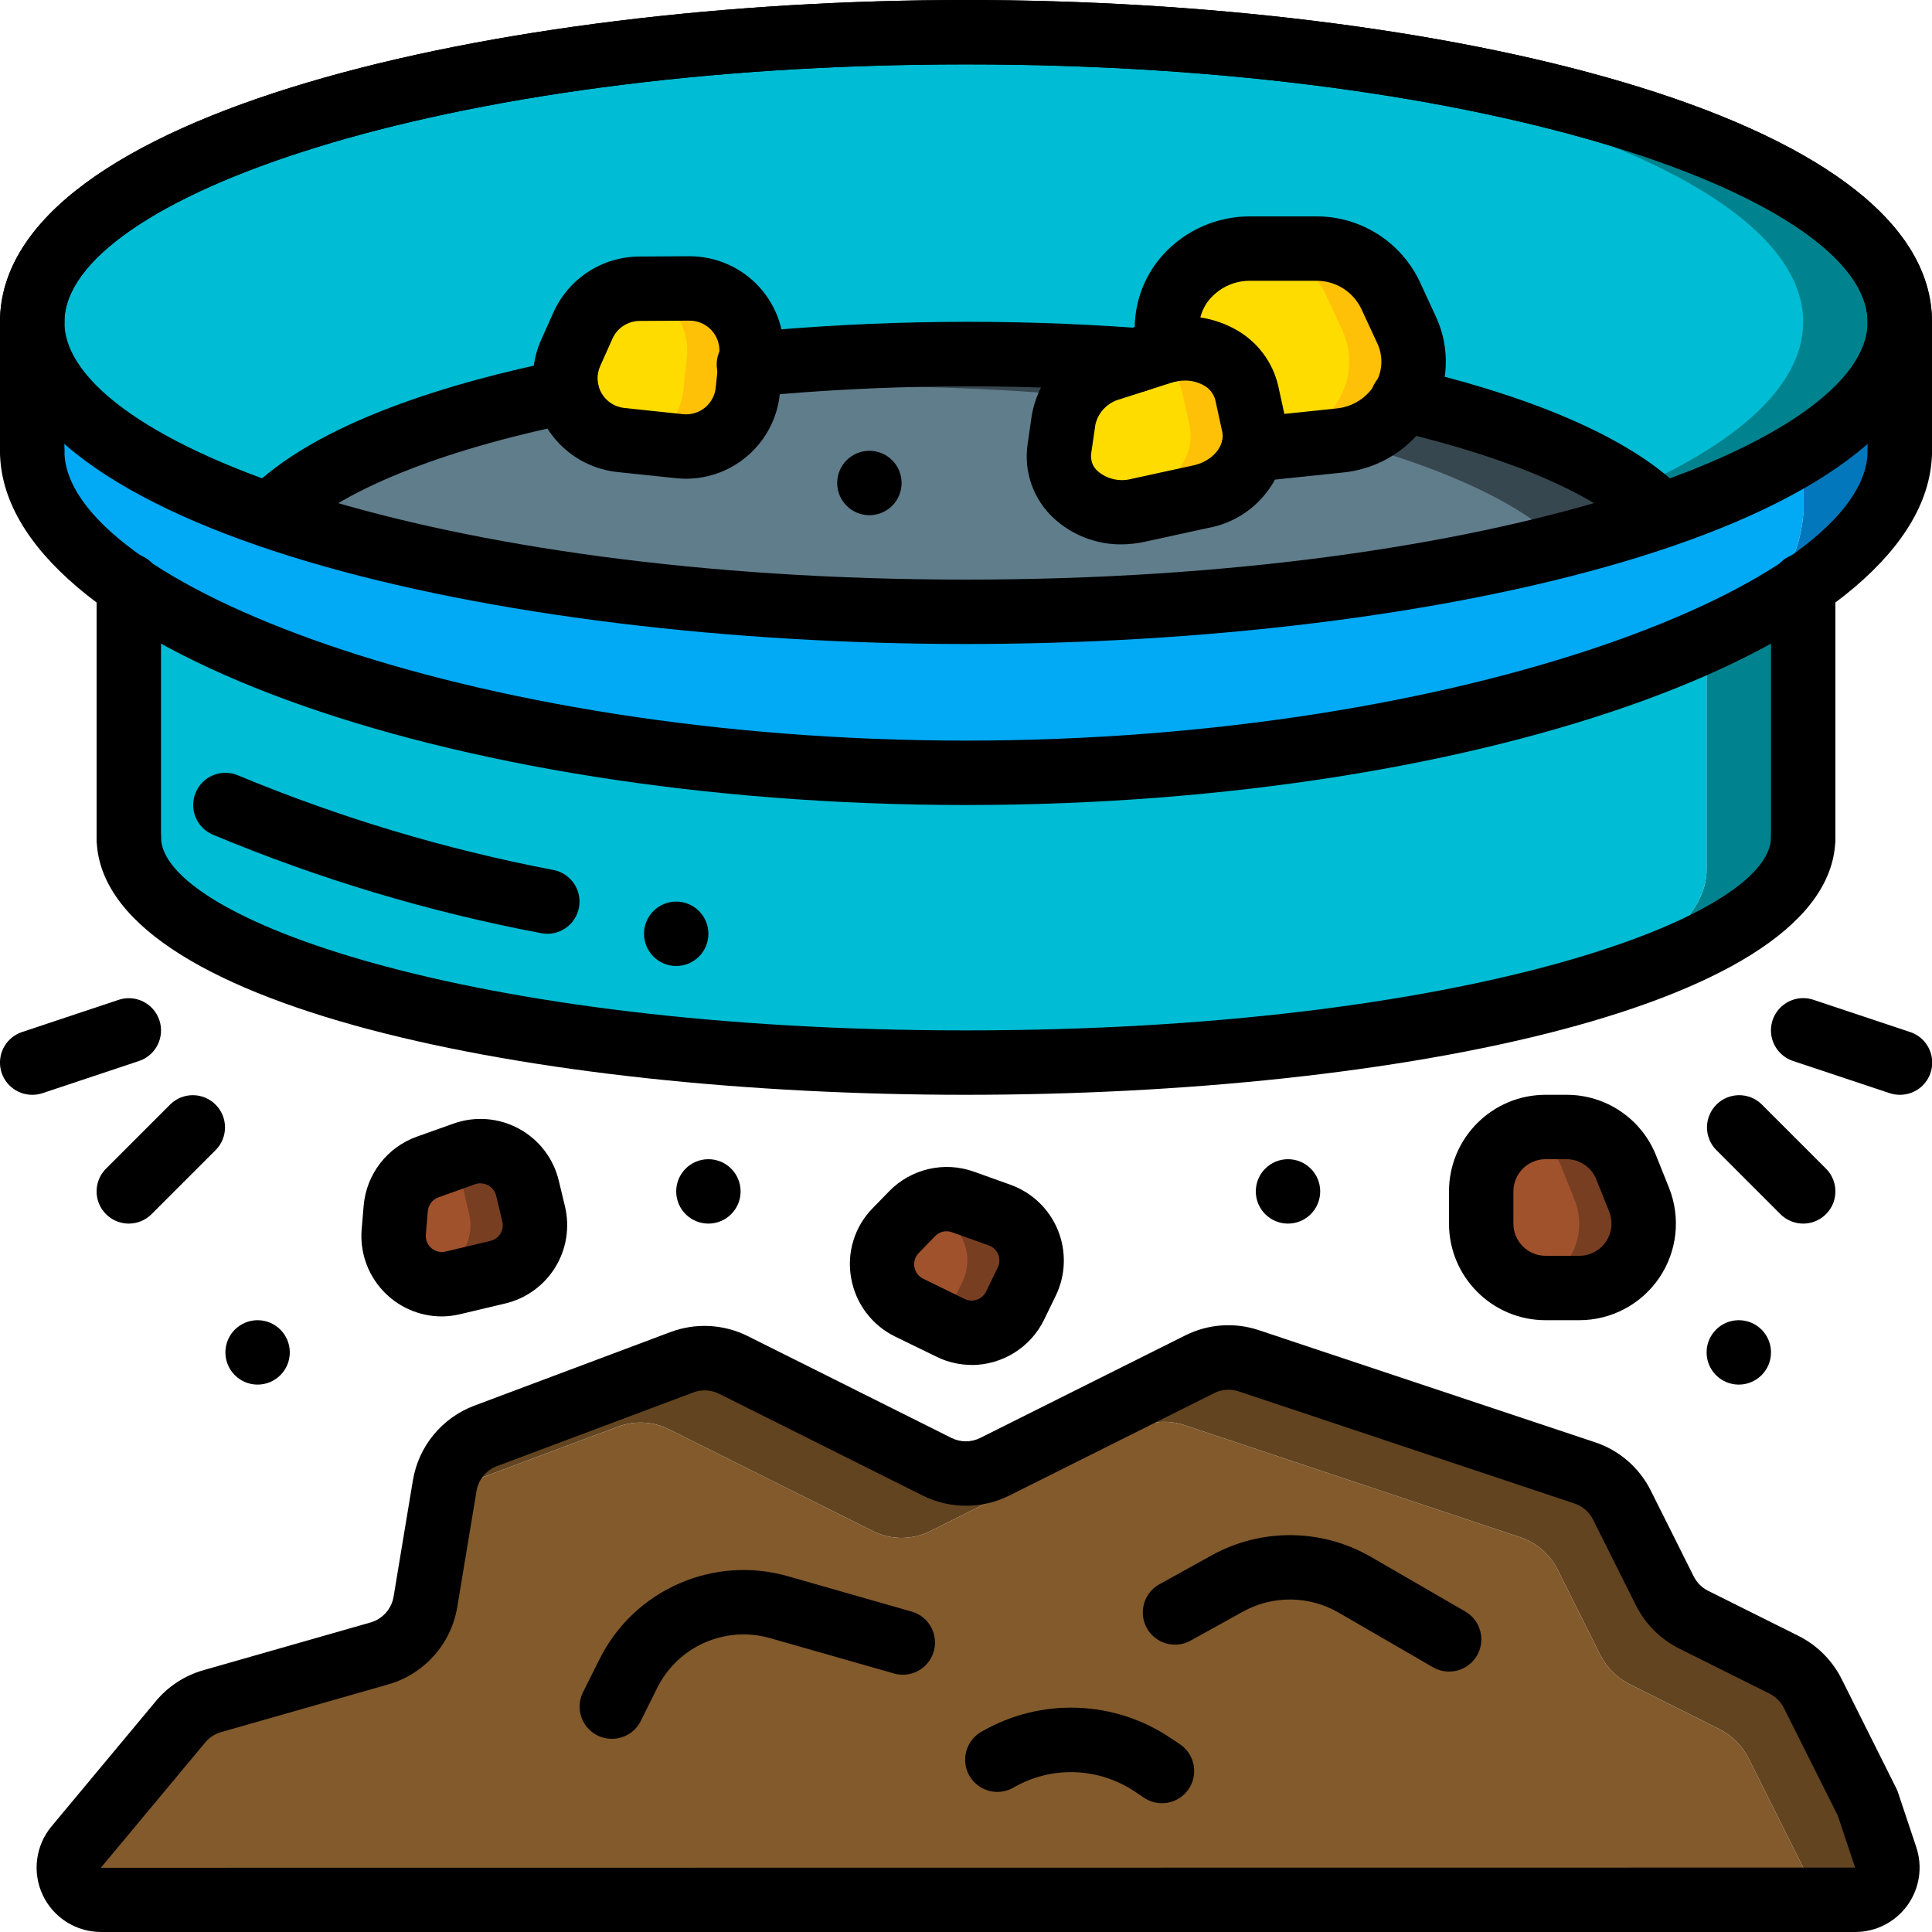 <?xml version="1.0" encoding="UTF-8"?>
<svg xmlns="http://www.w3.org/2000/svg" xmlns:xlink="http://www.w3.org/1999/xlink" width="512" height="512" viewBox="0 0 60 60" version="1.1"><!-- Generator: Sketch 51.3 (57544) - http://www.bohemiancoding.com/sketch --><title>010 Panning</title><desc>Created with Sketch.</desc><defs/><g id="Page-1" stroke="none" stroke-width="1" fill="none" fill-rule="evenodd"><g id="010-Panning" transform="translate(-1, 0)" fill-rule="nonzero"><path d="M54,19.51 L54,27 C54,28.44 52.39,29.77 49.63,30.88 C54.19,29.62 57,27.9 57,26 L57,18.18 C56.081,18.787 55.067,19.236 54,19.51 Z" id="Shape" fill="#00838F"/><path d="M53.04,19.74 C53.37,19.67 53.69,19.6 54,19.51 L54,19.18 C53.694,19.39 53.373,19.577 53.04,19.74 Z" id="Shape" fill="#0377BC"/><path d="M54,19.51 L54,27 C54,28.44 52.39,29.77 49.63,30.88 C43.537,32.384 37.275,33.097 31,33 C16.64,33 5,29.87 5,26 L5,18.18 C9.74,21.45 19.6,20 31,20 C39.82,20 47.72,20.87 53.04,19.74 C53.37,19.67 53.69,19.6 54,19.51 Z" id="Shape" fill="#00BCD4"/><path d="M55,17.75 L53.7,16.79 C54.17,17.057 54.607,17.379 55,17.75 Z" id="Shape" fill="#00695C"/><path d="M52.62,16 L53.7,16.79 C52.82,16.303 51.912,15.868 50.98,15.49 C48.903,14.635 46.763,13.939 44.58,13.41 L39.48,12.66 L36.27,12.19 C34.58,12.07 32.82,12 31,12 C30.52,12 30.04,12 29.57,12.02 C27.75,12.05 25.98,12.15 24.31,12.32 L18.6,13.16 C14.23,14.05 10.92,17.07 9.39,18.67 L9.38,16.04 L9.38,16 C4.79,14.41 2,12.3 2,10 C2,5.19 14.17,1.26 29.49,1.01 L29.51,1.01 C30,1 30.5,1 31,1 C47.02,1 60,5.03 60,10 C60,12.3 57.21,14.41 52.62,16 Z" id="Shape" fill="#00838F"/><path d="M52,17.75 L50.7,16.79 C51.17,17.057 51.607,17.379 52,17.75 Z" id="Shape" fill="#00695C"/><path d="M50.98,15.49 C50.55,15.66 50.09,15.84 49.62,16 L50.7,16.79 C47.814,15.286 44.75,14.15 41.58,13.41 L36.48,12.66 L33.27,12.19 C32.07,12.1 30.84,12.04 29.57,12.02 C29.05,12.01 28.53,12 28,12 C25.67,12 23.42,12.11 21.31,12.32 L15.6,13.16 C13.345,13.665 11.224,14.647 9.38,16.04 L9.38,16 C4.79,14.41 2,12.3 2,10 C2,5.19 14.17,1.26 29.49,1.01 L29.51,1.01 C44.83,1.26 57,5.19 57,10 C57,12.06 54.76,13.97 50.98,15.49 Z" id="Shape" fill="#00BCD4"/><path d="M52.61,16 C50.48,16.74 48.01,17.68 45.26,18.54 C45.22,18.56 45.17,18.57 45.13,18.59 C40.687,20.057 36.048,20.842 31.37,20.92 C22.78,20.92 14.7,17.84 9.39,16 C10.449,15.013 11.698,14.251 13.06,13.76 C14.854,13.057 16.708,12.522 18.6,12.16 L24.31,11.32 C26.42,11.11 28.67,11 31,11 C32.82,11 34.58,11.07 36.27,11.19 L39.48,11.66 L44.58,12.41 C48.37,13.3 51.22,14.54 52.61,16 Z" id="Shape" fill="#37474F"/><path d="M49.61,17 C48.28,17.46 46.83,18 45.26,18.54 C45.22,18.56 45.17,18.57 45.13,18.59 C40.687,20.057 36.048,20.842 31.37,20.92 C22.78,20.92 14.7,17.84 9.39,16 C10.449,15.013 11.698,14.251 13.06,13.76 C13.86,13.54 14.71,13.34 15.6,13.16 L21.31,12.32 C23.42,12.11 25.67,12 28,12 C29.82,12 31.58,12.07 33.27,12.19 L36.48,12.66 L41.58,13.41 C45.37,14.3 48.22,15.54 49.61,17 Z" id="Shape" fill="#607D8B"/><path d="M60,10 L60,14 C60,15.43 58.92,16.87 57,18.18 C56.416,18.585 55.804,18.949 55.17,19.27 C56.219,18.491 56.885,17.301 57,16 L57,13.99 C58.92,12.79 60,11.43 60,10 Z" id="Shape" fill="#0377BC"/><path d="M57,13.99 L57,16 C56.885,17.301 56.219,18.491 55.17,19.27 C49.98,22 41.09,24 31,24 C19.6,24 9.74,21.45 5,18.18 C4.355,17.749 3.761,17.246 3.23,16.68 C2.497,15.974 2.057,15.017 2,14 L2,10 C2,12.3 4.79,14.41 9.38,16 L9.39,16 C14.7,17.84 22.41,19 31,19 C39.59,19 47.3,17.84 52.61,16 L52.62,16 C53.636,15.657 54.629,15.246 55.59,14.77 C56.073,14.535 56.544,14.274 57,13.99 Z" id="Shape" fill="#02A9F4"/><path d="M57,12 L57,13.99 C56.544,14.274 56.073,14.535 55.59,14.77 C56.424,14.082 56.934,13.079 57,12 Z" id="Shape" fill="#00838F"/><path d="M58.61,59 L57.33,59 L57,58 L55.3,54.6 C55.103,54.213 54.787,53.897 54.4,53.7 L51.6,52.3 C51.213,52.103 50.897,51.787 50.7,51.4 L49.37,48.74 C49.13,48.267 48.713,47.907 48.21,47.74 L37.79,44.26 C37.286,44.09 36.735,44.129 36.26,44.37 L29.89,47.55 C29.33,47.83 28.67,47.83 28.11,47.55 L21.78,44.39 C21.282,44.14 20.701,44.111 20.18,44.31 L14.78,46.33 L14.81,46.14 C14.929,45.435 15.412,44.845 16.08,44.59 L22.18,42.31 C22.701,42.111 23.282,42.14 23.78,42.39 L30.11,45.55 C30.67,45.83 31.33,45.83 31.89,45.55 L38.26,42.37 C38.735,42.129 39.286,42.09 39.79,42.26 L50.21,45.74 C50.713,45.907 51.13,46.267 51.37,46.74 L52.7,49.4 C52.897,49.787 53.213,50.103 53.6,50.3 L56.4,51.7 C56.787,51.897 57.103,52.213 57.3,52.6 L59,56 L59.56,57.68 C59.663,57.986 59.613,58.322 59.424,58.584 C59.236,58.846 58.933,59.001 58.61,59 Z" id="Shape" fill="#624421"/><path d="M57.33,59 L4.14,59 C3.752,59.001 3.398,58.776 3.233,58.425 C3.068,58.074 3.122,57.658 3.37,57.36 L5.43,54.89 L6.61,53.47 C6.864,53.162 7.206,52.938 7.59,52.83 L12.25,51.5 L12.78,51.35 C13.526,51.138 14.082,50.515 14.21,49.75 L14.78,46.33 L20.18,44.31 C20.701,44.111 21.282,44.14 21.78,44.39 L28.11,47.55 C28.67,47.83 29.33,47.83 29.89,47.55 L36.26,44.37 C36.735,44.129 37.286,44.09 37.79,44.26 L48.21,47.74 C48.713,47.907 49.13,48.267 49.37,48.74 L50.7,51.4 C50.897,51.787 51.213,52.103 51.6,52.3 L54.4,53.7 C54.787,53.897 55.103,54.213 55.3,54.6 L57,58 L57.33,59 Z" id="Shape" fill="#825A2C"/><path d="M50.05,40 L49,40 C48.841,40 48.683,39.98 48.53,39.94 C47.633,39.725 47,38.923 47,38 L47,37 C47.002,36.158 47.529,35.408 48.32,35.12 C48.537,35.039 48.768,34.998 49,35 L49.65,35 C50.466,35.003 51.198,35.502 51.5,36.26 L51.9,37.26 C52.145,37.875 52.07,38.571 51.7,39.119 C51.329,39.668 50.712,39.997 50.05,40 Z" id="Shape" fill="#783E22"/><path d="M32.89,39.8 L32.53,40.55 C32.162,41.291 31.266,41.599 30.52,41.24 L30.13,41.05 L29.24,40.61 C28.809,40.399 28.504,39.995 28.421,39.522 C28.338,39.049 28.486,38.565 28.82,38.22 L29.33,37.69 C29.385,37.634 29.445,37.584 29.51,37.54 C29.912,37.24 30.438,37.162 30.91,37.33 L32.05,37.73 C32.451,37.874 32.772,38.182 32.932,38.577 C33.092,38.972 33.077,39.417 32.89,39.8 Z" id="Shape" fill="#783E22"/><path d="M16.46,39.51 L15.07,39.84 C14.603,39.95 14.112,39.831 13.748,39.518 C13.384,39.206 13.192,38.738 13.23,38.26 L13.29,37.53 C13.34,36.944 13.727,36.44 14.28,36.24 L14.83,36.05 L15.42,35.84 C15.82,35.695 16.263,35.728 16.638,35.93 C17.012,36.133 17.282,36.486 17.38,36.9 L17.57,37.71 C17.662,38.096 17.597,38.503 17.389,38.841 C17.181,39.178 16.846,39.419 16.46,39.51 Z" id="Shape" fill="#783E22"/><path d="M48.53,39.94 C47.633,39.725 47,38.923 47,38 L47,37 C47.002,36.158 47.529,35.408 48.32,35.12 C48.86,35.312 49.29,35.727 49.5,36.26 L49.9,37.26 C50.116,37.795 50.089,38.398 49.826,38.912 C49.563,39.427 49.091,39.801 48.53,39.94 Z" id="Shape" fill="#A0522D"/><path d="M30.89,39.8 L30.53,40.55 C30.434,40.743 30.297,40.914 30.13,41.05 L29.24,40.61 C28.809,40.399 28.504,39.995 28.421,39.522 C28.338,39.049 28.486,38.565 28.82,38.22 L29.33,37.69 C29.385,37.634 29.445,37.584 29.51,37.54 L30.05,37.73 C30.451,37.874 30.772,38.182 30.932,38.577 C31.092,38.972 31.077,39.417 30.89,39.8 Z" id="Shape" fill="#A0522D"/><path d="M14.46,39.51 L13.91,39.64 C13.444,39.342 13.182,38.811 13.23,38.26 L13.29,37.53 C13.34,36.944 13.727,36.44 14.28,36.24 L14.83,36.05 C15.111,36.257 15.306,36.559 15.38,36.9 L15.57,37.71 C15.662,38.096 15.597,38.503 15.389,38.841 C15.181,39.178 14.846,39.419 14.46,39.51 Z" id="Shape" fill="#A0522D"/><path d="M24.33,11.09 L24.22,12.14 C24.111,13.197 23.167,13.966 22.11,13.86 L21,13.74 L20.99,13.74 L20.28,13.67 C19.666,13.602 19.121,13.246 18.813,12.711 C18.505,12.175 18.47,11.525 18.72,10.96 L19.1,10.11 C19.388,9.47 20.001,9.038 20.7,8.98 C20.75,8.972 20.8,8.968 20.85,8.97 L22.41,8.96 C22.958,8.957 23.48,9.188 23.847,9.595 C24.214,10.002 24.389,10.546 24.33,11.09 Z" id="Shape" fill="#FEC108"/><path d="M44.58,12.41 C44.166,13.13 43.427,13.604 42.6,13.68 L40.19,13.93 C40.1,13.942 40.01,13.948 39.92,13.95 L39.77,13.77 L39.76,13.77 L37.3,10.87 L37.25,10.43 C37.196,9.72 37.444,9.021 37.934,8.505 C38.423,7.988 39.109,7.703 39.82,7.72 L41.87,7.72 C42.855,7.71 43.756,8.272 44.18,9.16 L44.68,10.24 C45.005,10.936 44.968,11.747 44.58,12.41 Z" id="Shape" fill="#FEC108"/><path d="M39.96,13.75 C39.956,13.818 39.943,13.886 39.92,13.95 C39.7,14.711 39.069,15.284 38.29,15.43 L36.35,15.85 C35.885,15.956 35.398,15.911 34.96,15.72 C34.238,15.438 33.8,14.699 33.9,13.93 L34.03,13.04 C34.171,12.277 34.733,11.66 35.48,11.45 L35.73,11.37 L36.75,11.04 L37.07,10.93 C37.144,10.901 37.221,10.881 37.3,10.87 C38.338,10.578 39.417,11.176 39.72,12.21 L39.94,13.2 C39.982,13.38 39.988,13.567 39.96,13.75 Z" id="Shape" fill="#FEC108"/><path d="M22.33,11.09 L22.22,12.14 C22.141,12.858 21.671,13.473 21,13.74 L20.99,13.74 L20.28,13.67 C19.666,13.602 19.121,13.246 18.813,12.711 C18.505,12.175 18.47,11.525 18.72,10.96 L19.1,10.11 C19.388,9.47 20.001,9.038 20.7,8.98 C21.723,9.13 22.443,10.063 22.33,11.09 Z" id="Shape" fill="#FFDC00"/><path d="M42.58,12.41 C42.166,13.13 41.427,13.604 40.6,13.68 L39.96,13.75 L39.77,13.77 L39.76,13.77 L38.5,11.413 L37.25,10.43 C37.196,9.72 37.444,9.021 37.934,8.505 C38.423,7.988 39.109,7.703 39.82,7.72 L39.87,7.72 C40.855,7.71 41.756,8.272 42.18,9.16 L42.68,10.24 C43.005,10.936 42.968,11.747 42.58,12.41 Z" id="Shape" fill="#FFDC00"/><path d="M37.92,13.95 C37.7,14.711 37.069,15.284 36.29,15.43 L34.96,15.72 C34.238,15.438 33.8,14.699 33.9,13.93 L34.03,13.04 C34.171,12.277 34.733,11.66 35.48,11.45 L35.73,11.37 L35.3,10.87 C35.789,10.761 36.3,10.821 36.75,11.04 C37.241,11.253 37.601,11.688 37.72,12.21 L37.94,13.2 C37.994,13.448 37.987,13.705 37.92,13.95 Z" id="Shape" fill="#FFDC00"/><path d="M31,20 C16.457,20 1,16.5 1,10 C1,3.5 16.457,0 31,0 C45.543,0 61,3.505 61,10 C61,16.495 45.543,20 31,20 Z M31,2 C14.5,2 3,6.216 3,10 C3,13.784 14.5,18 31,18 C47.5,18 59,13.784 59,10 C59,6.216 47.5,2 31,2 Z" id="Shape" fill="#000000"/><path d="M60,11 C59.448,11 59,10.552 59,10 C59,6.216 47.5,2 31,2 C14.5,2 3,6.216 3,10 C3,10.552 2.552,11 2,11 C1.448,11 1,10.552 1,10 C1,3.505 16.457,0 31,0 C45.543,0 61,3.505 61,10 C61,10.552 60.552,11 60,11 Z" id="Shape" fill="#000000"/><path d="M31,25 C14.738,25 1,19.962 1,14 C1,13.448 1.448,13 2,13 C2.552,13 3,13.448 3,14 C3,18.077 15.49,23 31,23 C46.51,23 59,18.077 59,14 C59,13.448 59.448,13 60,13 C60.552,13 61,13.448 61,14 C61,19.962 47.262,25 31,25 Z" id="Shape" fill="#000000"/><path d="M24.309,12.32 C23.757,12.348 23.287,11.922 23.259,11.37 C23.231,10.818 23.657,10.348 24.209,10.32 C28.241,9.936 32.299,9.891 36.339,10.187 C36.891,10.226 37.307,10.706 37.267,11.258 C37.228,11.811 36.748,12.226 36.196,12.187 C32.269,11.898 28.325,11.941 24.406,12.314 C24.375,12.318 24.342,12.32 24.309,12.32 Z" id="Shape" fill="#000000"/><path d="M52.62,17 C52.347,17 52.087,16.889 51.898,16.692 C50.67,15.411 47.99,14.236 44.353,13.384 C43.998,13.31 43.711,13.049 43.603,12.702 C43.495,12.356 43.583,11.978 43.834,11.716 C44.084,11.453 44.457,11.346 44.808,11.437 C47.646,12.101 51.429,13.312 53.342,15.308 C53.619,15.597 53.697,16.024 53.54,16.392 C53.383,16.761 53.021,17 52.62,17 Z" id="Shape" fill="#000000"/><path d="M9.38,17 C8.979,17 8.617,16.761 8.46,16.392 C8.303,16.023 8.381,15.596 8.659,15.307 C10.783,13.1 15.129,11.845 18.4,11.18 C18.75,11.109 19.112,11.229 19.349,11.497 C19.586,11.764 19.662,12.138 19.549,12.477 C19.436,12.816 19.15,13.069 18.8,13.14 C14.63,13.987 11.46,15.282 10.1,16.693 C9.912,16.889 9.652,17 9.38,17 Z" id="Shape" fill="#000000"/><path d="M60,15 C59.448,15 59,14.552 59,14 L59,10 C59,9.448 59.448,9 60,9 C60.552,9 61,9.448 61,10 L61,14 C61,14.552 60.552,15 60,15 Z" id="Shape" fill="#000000"/><path d="M2,15 C1.448,15 1,14.552 1,14 L1,10 C1,9.448 1.448,9 2,9 C2.552,9 3,9.448 3,10 L3,14 C3,14.552 2.552,15 2,15 Z" id="Shape" fill="#000000"/><path d="M57,27 C56.448,27 56,26.552 56,26 L56,18.18 C56,17.628 56.448,17.18 57,17.18 C57.552,17.18 58,17.628 58,18.18 L58,26 C58,26.552 57.552,27 57,27 Z" id="Shape" fill="#000000"/><path d="M5,27 C4.448,27 4,26.552 4,26 L4,18.18 C4,17.628 4.448,17.18 5,17.18 C5.552,17.18 6,17.628 6,18.18 L6,26 C6,26.552 5.552,27 5,27 Z" id="Shape" fill="#000000"/><path d="M31,34 C17.583,34 4,31.252 4,26 C4,25.448 4.448,25 5,25 C5.552,25 6,25.448 6,26 C6,28.5 15.511,32 31,32 C46.489,32 56,28.5 56,26 C56,25.448 56.448,25 57,25 C57.552,25 58,25.448 58,26 C58,31.252 44.417,34 31,34 Z" id="Shape" fill="#000000"/><path d="M58.612,60 L4.135,60 C3.359,59.999 2.654,59.55 2.325,58.848 C1.997,58.145 2.104,57.316 2.6,56.72 L5.838,52.833 C6.223,52.37 6.739,52.034 7.319,51.869 L12.511,50.386 C12.882,50.278 13.159,49.967 13.223,49.586 L13.823,45.972 C13.999,44.917 14.723,44.036 15.723,43.657 L21.823,41.368 C22.606,41.075 23.475,41.121 24.223,41.494 L30.548,44.656 C30.829,44.797 31.161,44.797 31.442,44.656 L37.807,41.474 C38.518,41.116 39.343,41.057 40.098,41.311 L50.53,44.789 C51.285,45.038 51.91,45.578 52.265,46.289 L53.6,48.957 C53.697,49.15 53.854,49.307 54.047,49.404 L56.854,50.804 C57.434,51.095 57.904,51.566 58.195,52.146 L59.895,55.546 C59.916,55.588 59.934,55.632 59.948,55.677 L60.51,57.36 C60.716,57.971 60.615,58.644 60.239,59.167 C59.863,59.691 59.257,60.001 58.612,60 Z M22.885,43.179 C22.766,43.179 22.647,43.2 22.535,43.242 L16.435,45.531 C16.1,45.656 15.858,45.951 15.799,46.303 L15.199,49.917 C15.006,51.058 14.176,51.988 13.064,52.309 L7.867,53.792 C7.674,53.847 7.502,53.959 7.374,54.113 L4.136,58 L4.131,58.006 L58.612,58 L58.074,56.384 L56.4,53.043 C56.303,52.85 56.146,52.693 55.953,52.596 L53.146,51.196 C52.566,50.905 52.096,50.434 51.805,49.854 L50.473,47.191 C50.354,46.954 50.146,46.774 49.894,46.691 L39.47,43.211 C39.218,43.126 38.943,43.145 38.706,43.265 L32.342,46.447 C31.497,46.867 30.503,46.867 29.658,46.447 L23.333,43.285 C23.194,43.215 23.041,43.179 22.885,43.179 Z" id="Shape" fill="#000000"/><path d="M20,54 C19.654,54 19.332,53.82 19.15,53.526 C18.968,53.231 18.951,52.863 19.106,52.553 L19.622,51.522 C20.698,49.37 23.155,48.29 25.468,48.951 L29.275,50.039 C29.631,50.126 29.91,50.401 30.004,50.755 C30.097,51.109 29.99,51.486 29.724,51.737 C29.458,51.989 29.075,52.075 28.727,51.961 L24.919,50.874 C23.531,50.477 22.057,51.125 21.411,52.416 L20.9,53.447 C20.73,53.788 20.381,54.002 20,54 Z" id="Shape" fill="#000000"/><path d="M46,51.912 C45.824,51.912 45.652,51.865 45.5,51.777 L42.565,50.077 C41.653,49.551 40.532,49.539 39.609,50.046 L37.984,50.946 C37.671,51.124 37.287,51.119 36.978,50.935 C36.669,50.75 36.483,50.414 36.491,50.054 C36.499,49.695 36.699,49.367 37.016,49.196 L38.642,48.296 C40.18,47.451 42.047,47.47 43.568,48.346 L46.504,50.046 C46.896,50.272 47.087,50.734 46.97,51.171 C46.853,51.608 46.457,51.912 46.004,51.912 L46,51.912 Z" id="Shape" fill="#000000"/><path d="M37.085,56 C36.887,56 36.694,55.941 36.529,55.831 L36.252,55.645 C35.128,54.886 33.671,54.831 32.493,55.504 C32.182,55.693 31.792,55.698 31.476,55.517 C31.16,55.335 30.967,54.996 30.974,54.632 C30.98,54.267 31.185,53.935 31.507,53.765 C33.342,52.715 35.614,52.799 37.366,53.983 L37.643,54.169 C38.009,54.414 38.172,54.87 38.043,55.292 C37.915,55.713 37.526,56.001 37.085,56 Z" id="Shape" fill="#000000"/><path d="M50.046,41 L49,41 C47.343,41 46,39.657 46,38 L46,37 C46,35.343 47.343,34 49,34 L49.646,34 C50.874,33.996 51.979,34.744 52.432,35.886 L52.832,36.886 C53.202,37.81 53.089,38.858 52.531,39.682 C51.972,40.506 51.042,41 50.046,41 Z M49,36 C48.448,36 48,36.448 48,37 L48,38 C48,38.552 48.448,39 49,39 L50.046,39 C50.378,39 50.688,38.836 50.874,38.561 C51.06,38.286 51.098,37.937 50.975,37.629 L50.575,36.629 C50.425,36.248 50.056,35.998 49.646,36 L49,36 Z" id="Shape" fill="#000000"/><path d="M31.178,42.389 C30.799,42.389 30.424,42.302 30.084,42.134 L28.8,41.509 C28.079,41.157 27.571,40.481 27.433,39.691 C27.29,38.901 27.54,38.092 28.103,37.52 L28.609,37 C29.292,36.296 30.323,36.057 31.246,36.387 L32.385,36.795 C33.053,37.036 33.588,37.549 33.855,38.207 C34.122,38.865 34.097,39.606 33.785,40.244 L33.425,40.985 C33.005,41.845 32.132,42.39 31.175,42.392 L31.178,42.389 Z M30.4,38.238 C30.264,38.238 30.134,38.293 30.04,38.39 L29.533,38.913 C29.42,39.028 29.37,39.19 29.397,39.349 C29.425,39.507 29.527,39.643 29.672,39.713 L30.956,40.339 C31.075,40.398 31.213,40.407 31.338,40.362 C31.464,40.319 31.567,40.227 31.625,40.108 L31.985,39.367 C32.048,39.239 32.053,39.091 32,38.959 C31.948,38.827 31.84,38.724 31.706,38.677 L30.567,38.269 C30.513,38.249 30.457,38.239 30.4,38.238 Z" id="Shape" fill="#000000"/><path d="M14.713,40.883 C14.015,40.88 13.35,40.586 12.878,40.07 C12.407,39.555 12.173,38.867 12.232,38.171 L12.294,37.444 C12.377,36.468 13.022,35.629 13.945,35.3 L15.084,34.894 C15.753,34.656 16.492,34.713 17.116,35.053 C17.741,35.392 18.191,35.981 18.355,36.672 L18.547,37.472 C18.7,38.117 18.59,38.797 18.242,39.361 C17.894,39.925 17.335,40.328 16.69,40.481 L15.3,40.811 C15.108,40.858 14.911,40.882 14.713,40.883 Z M15.924,36.748 C15.867,36.748 15.81,36.758 15.756,36.777 L14.617,37.184 C14.432,37.25 14.303,37.417 14.286,37.613 L14.225,38.34 C14.212,38.5 14.276,38.656 14.397,38.761 C14.519,38.865 14.683,38.905 14.839,38.868 L16.229,38.538 C16.497,38.475 16.663,38.206 16.601,37.938 L16.41,37.138 C16.357,36.912 16.156,36.752 15.924,36.752 L15.924,36.748 Z" id="Shape" fill="#000000"/><path d="M22.308,14.867 C22.205,14.867 22.102,14.862 22,14.851 L20.174,14.66 C19.241,14.562 18.411,14.023 17.942,13.21 C17.473,12.397 17.423,11.408 17.807,10.552 L18.189,9.697 C18.661,8.651 19.698,7.976 20.845,7.967 L22.4,7.958 L22.416,7.958 C23.245,7.958 24.036,8.309 24.591,8.925 C25.146,9.542 25.413,10.364 25.327,11.189 L25.217,12.245 C25.059,13.733 23.805,14.864 22.308,14.867 Z M22.208,12.862 C22.453,12.889 22.699,12.817 22.89,12.662 C23.082,12.507 23.204,12.281 23.228,12.036 L23.338,10.981 C23.365,10.72 23.28,10.459 23.104,10.264 C22.928,10.069 22.678,9.958 22.415,9.958 L20.861,9.967 C20.498,9.97 20.169,10.184 20.021,10.516 L19.639,11.37 C19.518,11.641 19.534,11.954 19.682,12.211 C19.83,12.468 20.093,12.639 20.388,12.67 L22.208,12.862 Z" id="Shape" fill="#000000"/><path d="M39.92,14.95 C39.368,14.95 38.92,14.502 38.92,13.95 C38.92,13.398 39.368,12.95 39.92,12.95 C39.97,12.949 40.019,12.945 40.068,12.938 L42.496,12.686 C43.001,12.641 43.454,12.355 43.71,11.917 C43.94,11.534 43.963,11.061 43.771,10.658 L43.271,9.58 C43.009,9.047 42.465,8.712 41.871,8.72 L39.82,8.72 C39.359,8.717 38.918,8.91 38.606,9.25 C38.337,9.541 38.205,9.933 38.245,10.327 L38.294,10.758 C38.356,11.307 37.961,11.802 37.412,11.864 C36.863,11.926 36.368,11.531 36.306,10.982 L36.257,10.542 C36.159,9.582 36.473,8.625 37.121,7.91 C37.812,7.15 38.793,6.717 39.821,6.72 L41.871,6.72 C43.243,6.713 44.496,7.499 45.087,8.738 L45.587,9.82 C46.052,10.811 45.999,11.967 45.445,12.911 C44.869,13.908 43.846,14.565 42.7,14.675 L40.294,14.925 C40.17,14.94 40.045,14.948 39.92,14.95 Z" id="Shape" fill="#000000"/><path d="M35.838,16.906 C35.062,16.914 34.312,16.628 33.738,16.106 C33.095,15.52 32.786,14.652 32.914,13.792 L33.043,12.899 C33.241,11.76 34.066,10.831 35.173,10.499 L36.773,9.985 C37.64,9.699 38.587,9.791 39.383,10.238 C40.053,10.611 40.532,11.252 40.7,12 L40.915,12.982 C41.186,14.591 40.108,16.118 38.5,16.4 L36.56,16.823 C36.323,16.877 36.081,16.904 35.838,16.906 Z M37.8,11.819 C37.658,11.819 37.516,11.841 37.381,11.885 L35.781,12.398 C35.402,12.498 35.109,12.799 35.019,13.181 L34.889,14.074 C34.856,14.286 34.935,14.5 35.098,14.639 C35.385,14.88 35.771,14.968 36.134,14.873 L38.074,14.45 C38.648,14.324 39.054,13.85 38.958,13.41 L38.744,12.428 C38.694,12.23 38.562,12.062 38.381,11.966 C38.203,11.868 38.003,11.817 37.8,11.819 Z" id="Shape" fill="#000000"/><circle id="Oval" fill="#000000" cx="41" cy="37" r="1"/><circle id="Oval" fill="#000000" cx="55" cy="42" r="1"/><circle id="Oval" fill="#000000" cx="9" cy="42" r="1"/><circle id="Oval" fill="#000000" cx="23" cy="37" r="1"/><circle id="Oval" fill="#000000" cx="22" cy="29" r="1"/><circle id="Oval" fill="#000000" cx="28" cy="15" r="1"/><path d="M5,32 L2,33" id="Shape" fill="#000000"/><path d="M2,34 C1.509,34 1.091,33.645 1.012,33.16 C0.934,32.676 1.218,32.206 1.684,32.051 L4.684,31.051 C5.209,30.876 5.775,31.16 5.95,31.685 C6.125,32.21 5.841,32.776 5.316,32.951 L2.316,33.951 C2.214,33.984 2.107,34.001 2,34 Z" id="Shape" fill="#000000"/><path d="M7,35 L5,37" id="Shape" fill="#000000"/><path d="M5,38 C4.596,38 4.231,37.756 4.076,37.383 C3.922,37.009 4.007,36.579 4.293,36.293 L6.293,34.293 C6.685,33.914 7.309,33.919 7.695,34.305 C8.081,34.691 8.086,35.315 7.707,35.707 L5.707,37.707 C5.52,37.895 5.265,38 5,38 Z" id="Shape" fill="#000000"/><path d="M57,32 L60,33" id="Shape" fill="#000000"/><path d="M60,34 C59.893,34 59.786,33.983 59.684,33.949 L56.684,32.949 C56.345,32.836 56.091,32.551 56.019,32.2 C55.947,31.85 56.068,31.488 56.335,31.25 C56.603,31.013 56.977,30.936 57.316,31.049 L60.316,32.049 C60.785,32.201 61.073,32.673 60.994,33.16 C60.915,33.647 60.493,34.003 60,34 Z" id="Shape" fill="#000000"/><path d="M55,35 L57,37" id="Shape" fill="#000000"/><path d="M57,38 C56.735,38 56.48,37.895 56.293,37.707 L54.293,35.707 C53.914,35.315 53.919,34.691 54.305,34.305 C54.691,33.919 55.315,33.914 55.707,34.293 L57.707,36.293 C57.993,36.579 58.078,37.009 57.924,37.383 C57.769,37.756 57.404,38 57,38 Z" id="Shape" fill="#000000"/><path d="M8,25 C11.221,26.343 14.572,27.348 18,28" id="Shape" fill="#000000"/><path d="M18,29 C17.945,29 17.889,28.996 17.835,28.986 C14.327,28.325 10.898,27.297 7.605,25.919 C7.097,25.701 6.863,25.113 7.081,24.605 C7.299,24.097 7.887,23.863 8.395,24.081 C11.542,25.39 14.816,26.373 18.164,27.014 C18.676,27.101 19.037,27.565 18.994,28.082 C18.951,28.6 18.519,28.999 18,29 Z" id="Shape" fill="#000000"/></g></g></svg>
